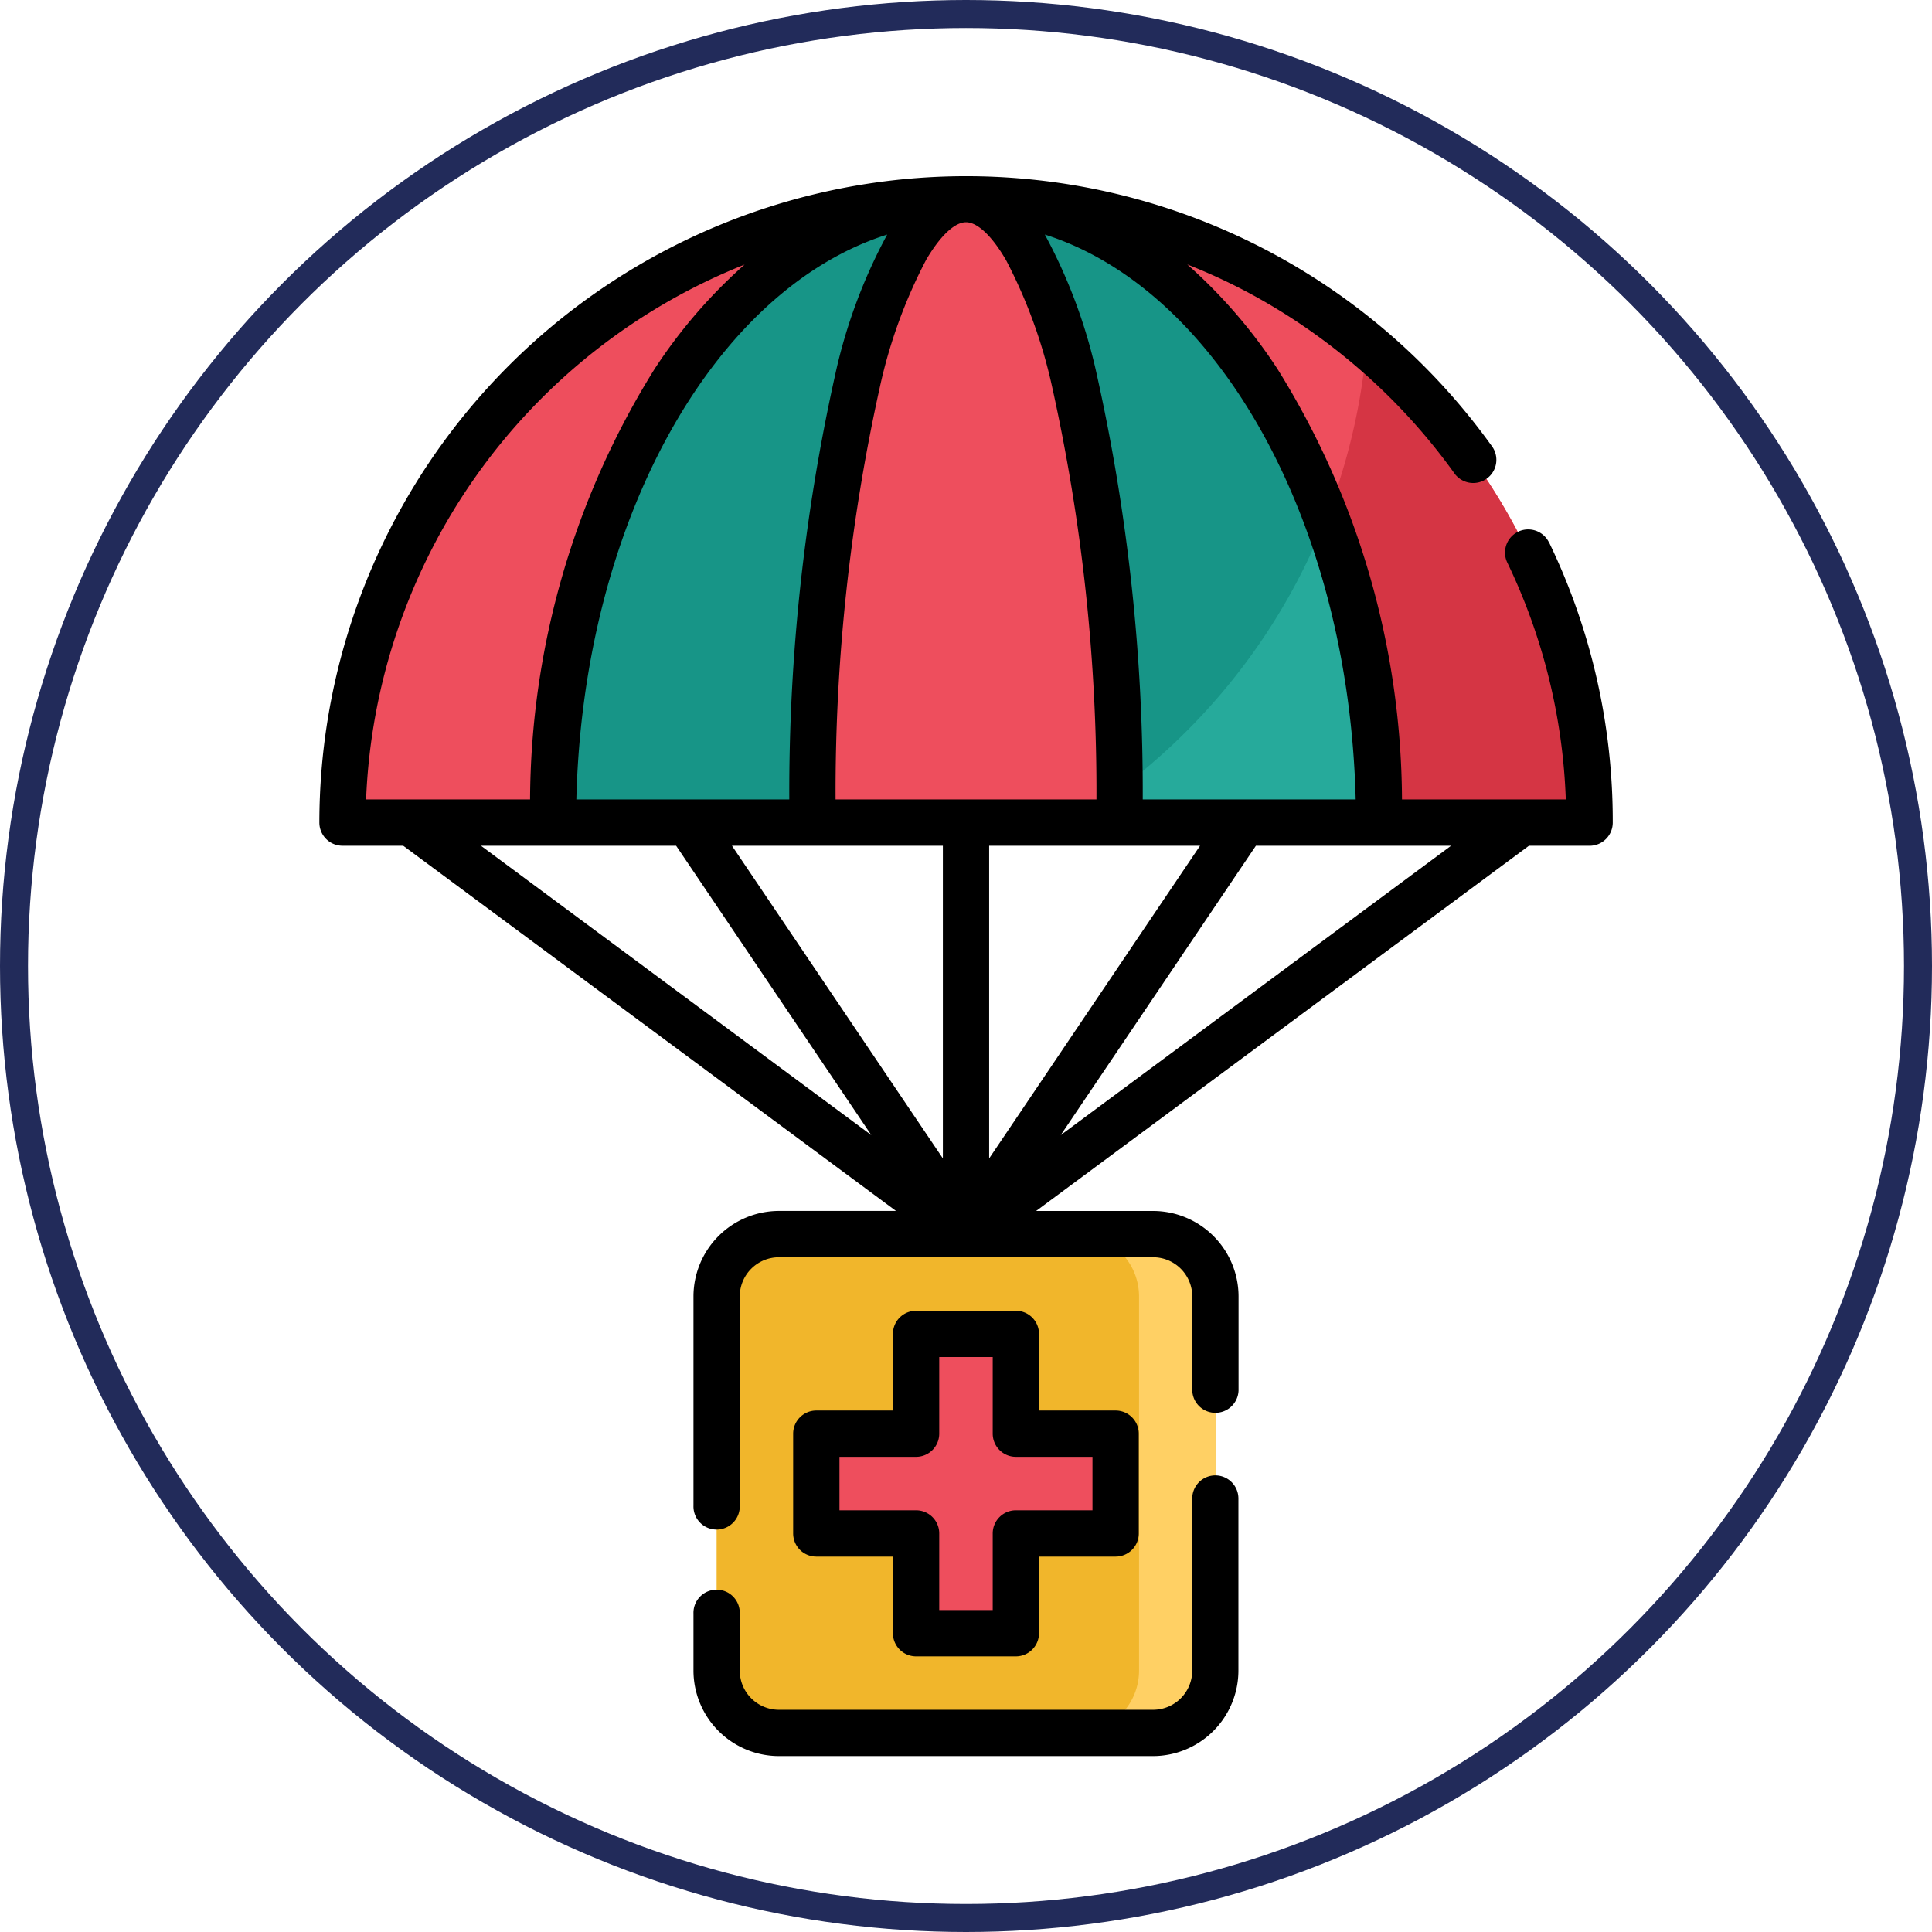 <svg xmlns="http://www.w3.org/2000/svg" width="69" height="69" viewBox="0 0 69 69">
  <g id="Grupo_1000284" data-name="Grupo 1000284" transform="translate(-1328 -8091)">
    <g id="Elipse_5552" data-name="Elipse 5552" transform="translate(1328 8091)" fill="none" stroke="#222b5a" stroke-width="1">
      <circle cx="34.5" cy="34.5" r="34.5" stroke="none"/>
      <circle cx="34.5" cy="34.5" r="34" fill="none"/>
    </g>
    <g id="ayuda" transform="translate(1292.936 8097.284)">
      <g id="Grupo_881708" data-name="Grupo 881708" transform="translate(47.296 0.827)">
        <path id="Trazado_126598" data-name="Trazado 126598" d="M53.967,29.768a22.268,22.268,0,0,1,44.536,0Z" transform="translate(-53.967 -7.5)" fill="#ee4e5d"/>
      </g>
      <g id="Grupo_881709" data-name="Grupo 881709" transform="translate(73.3 6.034)">
        <path id="Trazado_126599" data-name="Trazado 126599" d="M294.028,68.543a22.32,22.32,0,0,1-4.137,3.261h18.533a22.219,22.219,0,0,0-7.959-17.061A22.177,22.177,0,0,1,294.028,68.543Z" transform="translate(-289.891 -54.743)" fill="#d53544"/>
      </g>
      <g id="Grupo_881710" data-name="Grupo 881710" transform="translate(54.81 0.827)">
        <path id="Trazado_126600" data-name="Trazado 126600" d="M122.133,29.768c0-12.3,6.606-22.268,14.755-22.268s14.755,9.97,14.755,22.268Z" transform="translate(-122.133 -7.5)" fill="#179587"/>
      </g>
      <g id="Grupo_881711" data-name="Grupo 881711" transform="translate(73.3 12.198)">
        <path id="Trazado_126601" data-name="Trazado 126601" d="M294.028,118.306a22.32,22.32,0,0,1-4.137,3.261H300.91a31.366,31.366,0,0,0-1.885-10.9A22.179,22.179,0,0,1,294.028,118.306Z" transform="translate(-289.891 -110.671)" fill="#26aa9b"/>
      </g>
      <g id="Grupo_881712" data-name="Grupo 881712" transform="translate(64.076 0.827)">
        <path id="Trazado_126602" data-name="Trazado 126602" d="M206.2,29.768c0-12.3,2.457-22.268,5.489-22.268s5.489,9.97,5.489,22.268Z" transform="translate(-206.203 -7.5)" fill="#ee4e5d"/>
      </g>
      <g id="Grupo_881713" data-name="Grupo 881713" transform="translate(60.657 37.792)">
        <path id="Trazado_126603" data-name="Trazado 126603" d="M190.775,360.688H177.414a2.227,2.227,0,0,1-2.227-2.227V345.1a2.227,2.227,0,0,1,2.227-2.227h13.361A2.227,2.227,0,0,1,193,345.1v13.361A2.227,2.227,0,0,1,190.775,360.688Z" transform="translate(-175.187 -342.874)" fill="#f1b62b"/>
      </g>
      <g id="Grupo_881714" data-name="Grupo 881714" transform="translate(73.517 37.792)">
        <path id="Trazado_126604" data-name="Trazado 126604" d="M294.592,342.874h-2.727a2.227,2.227,0,0,1,2.227,2.227v13.361a2.227,2.227,0,0,1-2.227,2.227h2.727a2.227,2.227,0,0,0,2.227-2.227V345.1A2.227,2.227,0,0,0,294.592,342.874Z" transform="translate(-291.865 -342.874)" fill="#ffd064"/>
      </g>
      <g id="Grupo_881715" data-name="Grupo 881715" transform="translate(64.22 41.354)">
        <path id="Trazado_126605" data-name="Trazado 126605" d="M218.2,378.762h-3.563V375.2h-3.563v3.563h-3.563v3.563h3.563v3.563h3.563v-3.563H218.2Z" transform="translate(-207.512 -375.199)" fill="#ee4e5d"/>
      </g>
      <g id="Grupo_881716" data-name="Grupo 881716" transform="translate(46.47 0)">
        <path id="Trazado_126606" data-name="Trazado 126606" d="M90.374,13.067a.827.827,0,0,0-1.489.718,21.209,21.209,0,0,1,2.1,8.483H85.135A29.3,29.3,0,0,0,80.687,6.892a18.426,18.426,0,0,0-3.22-3.731,21.088,21.088,0,0,1,2.04.932,21.633,21.633,0,0,1,7.48,6.5A.827.827,0,1,0,88.33,9.63,23.1,23.1,0,0,0,46.47,23.094a.827.827,0,0,0,.827.827h2.167l17.6,13.043H62.884a3.057,3.057,0,0,0-3.053,3.054v7.47a.827.827,0,1,0,1.653,0v-7.47a1.4,1.4,0,0,1,1.4-1.4H76.245a1.4,1.4,0,0,1,1.4,1.4v3.358a.827.827,0,0,0,1.653,0V40.019a3.057,3.057,0,0,0-3.053-3.054H72.068l17.6-13.043h2.167a.827.827,0,0,0,.827-.827,22.892,22.892,0,0,0-2.284-10.028Zm-6.893,9.2H75.876A68.486,68.486,0,0,0,74.248,7.151a19.066,19.066,0,0,0-1.869-5.058C78.545,4.049,83.234,12.3,83.481,22.268ZM70.987,2.993a18.1,18.1,0,0,1,1.656,4.554,66.789,66.789,0,0,1,1.58,14.721H64.906a66.783,66.783,0,0,1,1.58-14.721,18.106,18.106,0,0,1,1.656-4.554c.5-.851,1.014-1.34,1.422-1.34s.926.488,1.422,1.34Zm-4.237-.9a19.066,19.066,0,0,0-1.869,5.058,68.493,68.493,0,0,0-1.628,15.117H55.648c.247-9.971,4.937-18.219,11.1-20.174Zm1.988,21.828V35.088L61.205,23.921Zm1.653,0h7.532L70.391,35.088ZM61.656,3.166a18.43,18.43,0,0,0-3.213,3.726,29.3,29.3,0,0,0-4.448,15.376H48.139A21.483,21.483,0,0,1,61.656,3.166ZM52.24,23.921h6.971l6.971,10.334ZM72.947,34.255l6.971-10.334h6.971Z" transform="translate(-46.47 0)"/>
        <path id="Trazado_126607" data-name="Trazado 126607" d="M186.331,421.05a.827.827,0,0,0-.827.827v6.145a1.4,1.4,0,0,1-1.4,1.4H170.744a1.4,1.4,0,0,1-1.4-1.4v-2.034a.827.827,0,1,0-1.653,0v2.034a3.057,3.057,0,0,0,3.053,3.053H184.1a3.057,3.057,0,0,0,3.053-3.053v-6.145A.826.826,0,0,0,186.331,421.05Z" transform="translate(-154.33 -374.642)"/>
        <path id="Trazado_126608" data-name="Trazado 126608" d="M207.964,367.7H204.4a.827.827,0,0,0-.827.827v2.736h-2.736a.827.827,0,0,0-.827.827v3.563a.827.827,0,0,0,.827.827h2.736v2.736a.827.827,0,0,0,.827.827h3.563a.827.827,0,0,0,.827-.827v-2.736h2.736a.827.827,0,0,0,.827-.827v-3.563a.827.827,0,0,0-.827-.827h-2.736v-2.736A.827.827,0,0,0,207.964,367.7Zm2.736,5.216v1.91h-2.736a.827.827,0,0,0-.827.827v2.736h-1.91v-2.736a.827.827,0,0,0-.827-.827h-2.736v-1.91H204.4a.827.827,0,0,0,.827-.827v-2.736h1.91v2.736a.827.827,0,0,0,.827.827H210.7Z" transform="translate(-183.089 -327.171)"/>
      </g>
    </g>
  </g>
</svg>
